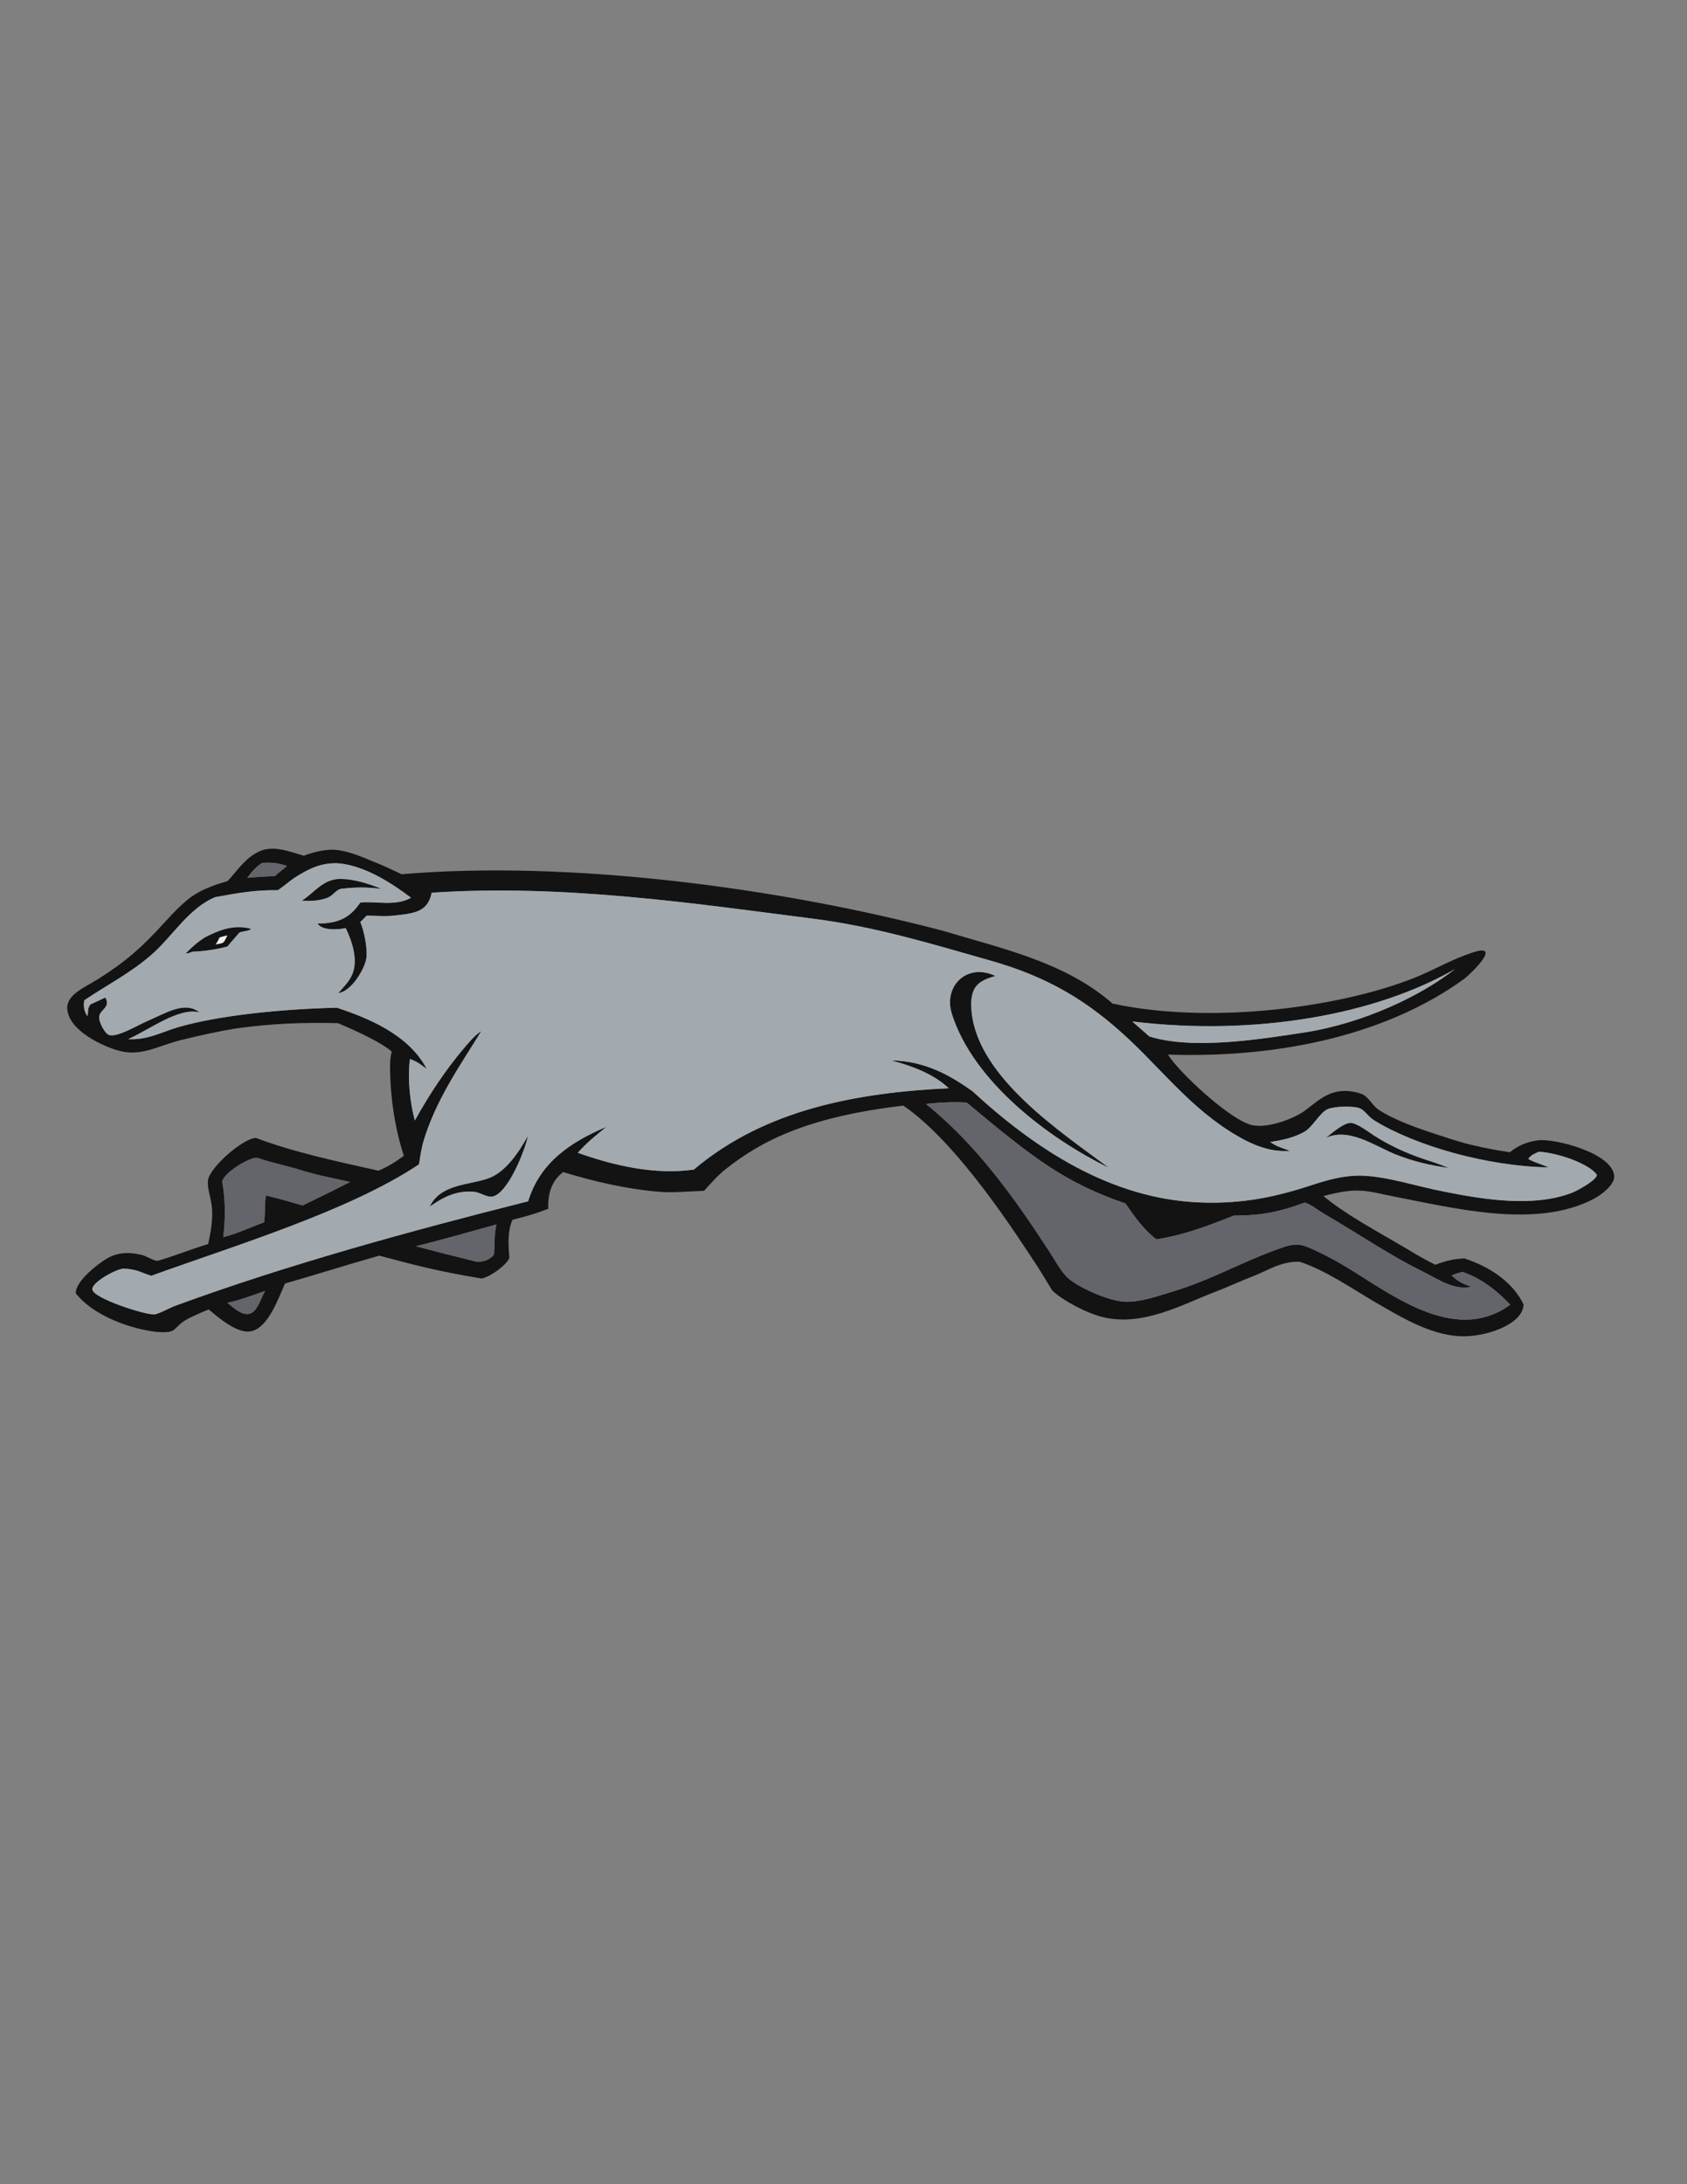 <?xml version="1.0" encoding="utf-8"?>
<!-- Generator: Adobe Illustrator 21.1.0, SVG Export Plug-In . SVG Version: 6.00 Build 0)  -->
<svg version="1.1" id="Layer_1" xmlns="http://www.w3.org/2000/svg" xmlns:xlink="http://www.w3.org/1999/xlink" x="0px" y="0px"
	 viewBox="0 0 612 792" enable-background="new 0 0 612 792" xml:space="preserve">
<rect x="0" y="0" width="612" height="792" fill="#808080" stroke="none"/>
<g>
	<path fill="#131313" d="M118.9,325.5c-3.1,1.2-6.3,1.3-9.4,1.1c4.8-3.1,7.8-8.1,14.4-7.9c4.8,0.1,10,1.8,14.5,3.6
		c-5.8-0.7-9.5-0.6-14.8,0C121.8,322.8,120.8,324.7,118.9,325.5z M91.1,336.8c-0.8,0.9-3.2,0.8-4.3,1.4c-2,2.4-3.1,3.5-4.3,5
		c-2.8,0.8-7.5,1.7-12.7,1.9c-0.8,0.2-1.3,0.7-2.4,0.6c2.1-2.2,4.5-4.3,7.1-5.9C79.1,337.5,84.6,335,91.1,336.8z M82.5,339.2
		c-1.4,0.3-1.9,0.4-2.9,0.8c-0.4,1-0.9,1.9-1.4,2.4C81.7,342,81,341.8,82.5,339.2z M176.8,427.4c-7.2,2.4-17,2-20.9,10.1
		c4.9-3.4,9.5-5.8,15.8-5.4c2.4,0.2,4.9,2.1,6.8,1.8c5.7-0.8,12.1-17.1,13-22C188,418.2,183.2,425.3,176.8,427.4z M352.5,367.2
		c-1-9.5,2.4-11.5,8.6-13.3c-10.1-4.9-19,3.5-15.8,13.7c7.7,24.5,35.1,45.2,56.9,55.8C385.1,410.6,355.1,391,352.5,367.2z
		 M585.6,426.5c0.2,3-4.6,6.8-7.6,8.3c-20.8,10.8-50,3.4-73.1-1.1c-9.1-1.8-12.2-3.4-24.8,0c8.5,7,19.6,12.8,30.2,19.1
		c3.3,2,6.7,4,10.4,5.8c4.8-1.8,7.3-2.1,10.5-2.3c9.9,3.2,17.9,9.1,21.5,16.7c-0.1,7.3-14.2,12.1-23.4,11.5
		c-11-0.6-22.2-7.6-30.2-12.2c-8.4-4.9-18.5-11.9-27.7-14.8c-6.7-0.2-11.9,3.4-16.2,5c-5.4,2.1-10.5,4.5-14.8,6.1
		c-11.7,4.5-25.9,12.5-40.3,9c-6.1-1.5-15-6.3-18.4-9.7c-1.8-2.9-3.7-6.2-5.8-9.4c-6.6-9.9-28.1-43.9-48.2-57.6
		c-34.8,4.1-51.5,12.8-64.4,23c-2.9,2.3-4.6,4.3-7.9,7.9c-7.6,0.3-11.3,0.7-15.5,0.4c-12.3-0.9-24.8-3.9-35.6-7.2
		c-4.4,3.3-5.6,8.2-5.4,13.3c-4.6,1.8-7.4,2.6-13,4c-1.7,3.9-1.6,8.6-1.1,13.7c-0.6,2.3-6.6,6.9-10.1,7.6c-16-2.7-22.9-4.5-37.1-8.3
		c-12,3.4-23.6,7.1-34.2,10.1c-2.4,5.3-6,15.9-12.2,17.3c-5.2,1.2-12.7-5.6-15.5-7.9c-2.5,1-4.7,2-7.2,3.2c-6.2,3.3-3.6,5.5-11.1,5
		c-5.4-0.4-21.7-3.9-29.9-14c-0.3-4.3,8.2-10.9,11.2-12.6c3.6-2.1,7.4-2.6,12.6-1.4c2,0.5,4.2,2.1,5.8,2.2
		c5.5-1.5,10.3-3.6,18.4-6.1c1.1-4.8,1.7-9.2,1.4-13c-0.3-3.9-1.9-7.3-1.4-10.4c1.1-4.9,12.6-14.8,17.3-15.1
		c14,5.3,29.8,8.6,44.5,11.9c3.5-1.5,6.1-3.1,9.2-5.4c-3.2-9.9-4.8-20.4-5-31c0-1.7-0.1-3.9,0.6-6.8c-4.1-3.7-15.9-8.8-19.5-10.3
		c-13.1-0.3-23.5,0.1-36.9,1.9c-6.2,1-12.9,2.5-19.1,4c-9.2,2.1-15.1,6.5-23.8,4c-5.6-1.6-17.9-7.2-18.4-15.1
		c-0.3-5.2,6.3-7.7,11.2-10.8c10-6.3,15.9-11.5,23.8-20.2c3.7-4.1,7.9-8.4,11.2-10.4c3.8-2.4,8.2-3.8,11.9-4.9
		c3.1-2.9,7.8-11.1,15.1-11.7c4.4-0.4,9,1.5,12.6,2.5c3.4-1.3,6.9-2.1,10.1-2.2c5.1,0,10.7,2.5,15.1,4.3c3.1,1.2,6.3,2.7,10.3,4.6
		c60.8-5.2,137.3,4.9,196.7,20.6c21.2,6.4,44.1,11.3,61.2,26.3c39,8.4,89.9,0.1,114.5-11.5c5.2-2.4,9.4-4.7,15.5-6.8
		c12-4.3,0.4,7.2-2.5,9.4c-26.7,19.3-64.5,28.8-107.4,27.4c4.2,6.7,22.9,24,30.6,25.6c5.3,1.1,13.4-1.8,17.6-4.3
		c5.5-3.3,10.4-10.7,21.6-7.2c2.9,0.9,4.2,4.2,6.5,5.8c5.5,3.7,14.1,6.8,22.3,9.4c3.7,1.2,7.7,2.6,12.2,3.6c4,0.9,7.6,1.7,13.3,2.5
		c2.3-2,5.9-3.8,10.1-4.3C564,412.7,585.1,418.1,585.6,426.5z M410.8,370.4c0.8,0.8,3.6,3.1,6.1,5.4c15.7,5,40.5,1,56.2-1.4
		c21.8-3.4,42.7-13.5,54.7-23C499.2,367.9,455.7,375.8,410.8,370.4z M89.7,318.3c3.6-0.3,6.3-0.5,10-0.6c1.4-1.3,2.8-2.3,4.4-3.7
		c-2.8-1-5.6-1.4-9-1.1C92.5,314.6,91.3,316.2,89.7,318.3z M80.6,428.4c1.3,6.9,1.1,14.3,0.4,20.2c5.4-1.4,9.9-3.6,14.8-5.4
		c0.5-3,0.1-7,0.7-9.7c5.2,1.2,8.2,2.2,13.3,3.6c7.8-3.8,12.3-6,17.2-8.5c-5-1.2-11.4-2.3-17.2-4.1c-5.6-1.8-10-2.5-16.6-4.7
		C90.2,419.7,81.4,425.2,80.6,428.4z M96.2,468.1c-4.3,1.5-9,3.3-13.7,4.3c2.1,1.7,5.1,4.6,7.9,4C93.5,475.7,94.6,470.6,96.2,468.1z
		 M180.1,444c-9.7,2.7-19.3,5.4-29.2,7.9c6,1.6,14.6,3.8,22.4,5.7c2.9-0.2,4.8-1.2,5.9-2.7C179.5,451.9,179.2,447.8,180.1,444z
		 M473.2,436.1c-8.7,3.2-14.7,4.6-25.6,4.7c-8.3,3.2-16.9,6.8-28.1,8.6c-4.7-3.6-8.1-8.5-11.2-13c-21.8-7.5-33.2-16.2-57.6-36.6
		c-4.5-0.4-11.7,0.1-14.8,0.5c18.3,14.7,32,33.9,44.7,53.4c2.2,3.4,4.3,7.4,6.8,9.7c3.8,3.4,14.6,8.3,20.5,8.6
		c5.5,0.3,11.7-1.9,17.3-3.6c14.2-4.3,23.8-10.1,37.4-15.1c7.7-2.9,8.9-2.6,15.8,0.7c2.5,1.2,5.7,2.9,7.6,4
		c16.9,9.7,40.9,30.3,61.9,15.1c-4.1-4.3-9.8-9.3-17.3-11.9c-1.6,0.4-2.1,0.5-4,1.3c3,2.7,4.5,3.1,7.2,4.1c-6.4,1.3-11.8-2.6-16.6-5
		c-13.1-6.4-23.7-13.8-36.4-21.2C478.5,439.1,474.9,436.2,473.2,436.1z M579.3,426c-2.3-3.5-12.5-7.7-21-8.4
		c-2.5,1.1-2.9,1.4-3.9,2.6c1.1,0.8,4,1.7,7.4,3.1c-22.5-0.4-48.4-7.9-63.2-17c-2.3-1.4-3.6-3.9-5.5-4.5c-2.8-0.9-9.2-0.6-11.5,0.4
		c-3,1.4-5.4,6.6-8.6,8.3c-3.8,2.1-7.8,2.9-12.2,3.6c2.1,1.5,4.3,2.2,7.2,3.2c-6.2,0.5-11.6-1.5-15.8-3.6c-17.9-9.2-29-24-42.5-36.7
		c-14.8-13.9-29.4-22.8-50.8-28.8c-20.2-5.7-41.1-12.2-64.1-15.1c-42.2-5.4-90.3-12.6-138.2-9.4c-1.4,6.9-6,7.5-13.7,8.3
		c-3.2,0.4-7.3,0-9.9,0c-0.8,0.8-1.5,1.7-2.3,2.3c1.4,3.3,2.7,9.7,2.2,13.2c-0.6,3.8-5.3,11.9-10.1,12.6c1.7-2.2,3.7-3.8,5-6.8
		c2.2-5.2-0.1-12.1-2.4-16.8c-2.6,0.7-8.5,1-10.2-1.6c7.3-0.1,11.5-1.8,15.5-7.6c4.5-0.7,13.1,1.5,18.4-1.8
		c-6.8-5.1-16.2-11.3-25.7-12.4c-6.8-0.6-11.7,2.2-15.8,4.7c-2.4,1.5-4.3,3.3-6.8,5c-7.9-0.1-13.4,0.8-22.7,2.5
		c-9.5,3.9-15.5,14.1-22.7,20.5c-7.9,7-16.2,11.1-24.8,16.9c-0.4,1.9-0.1,4.3,1.2,5.8c0.2-2.3,0-2.9,1-4.3c2.2-1,3.6-1.6,5.4-2.5
		c2.1,3.5-1.8,4.3-2.2,6.8c-0.3,2,2.1,6.4,3.6,6.8c2.9,0.9,9.7-3.2,13.7-5c7.2-3.1,13.7-7.4,19.1-3.2c-7.5-1.9-17.7,6-25.9,9.7
		c6.9,0.4,12-2.5,18-4.3c14.3-4.2,36.9-6.6,57.7-7.1c11.2,3.7,26.1,9.7,32.6,22.2c-2.7-2-3.6-2.7-6.1-3.6
		c-0.9,7.6,0.1,16.2,1.8,22.3c5.3-9.6,11.1-18.2,17.3-25.6c2.1-2.5,4.3-5.2,6.8-6.8c-8,13-16.7,25.2-21.2,40.7c-0.6,2.4-1,5-1.4,7.6
		c-25.4,17-67.6,29.7-97.1,40.4c-4-1.2-5.1-2.4-10.2-2.6c-2.8,0.3-11.5,5-11.2,7.6c0.4,3.2,19.5,9.4,22.7,9c2.4-0.6,4.9-2.2,7.6-3.2
		c40.4-14.8,84.8-27,127.8-37.8c4.3-14.1,15.4-21.5,28.4-27c-3.7,3-6.8,5.4-10.4,9.4c13.2,4.7,28,8.1,42.1,6.1
		c26-22,59.6-27.9,92.5-29.5c-5.4-5-12.6-7.9-20.9-10.1c12.2,0.2,21.4,5.4,29.5,11.2c22.8,21,50.1,38.9,82.1,40.3
		c13.4,0.6,24.6-1.4,34.6-4.3c7.5-2.1,15.2-5.6,24.5-5.4c9.4,0.3,19.6,3.8,29.9,5.8c15,3,32.6,5.7,46.4,0.4
		C572.3,431.7,579.3,427.9,579.3,426z M498.7,411.9c-2.6-1.7-5.8-4.2-8.3-4.7c-2.6-0.5-7.7,4.1-9.4,5.4c8.2-3.8,17.2,2.6,24.8,5.8
		c6.6,2.7,13.2,4.2,19.8,5.1c-4.3-1.7-6.2-2.3-9.3-3.3C510,418.1,503.7,415.1,498.7,411.9z"/>
	<path fill="#63656A" d="M150.9,451.9c9.9-2.5,19.5-5.2,29.2-7.9c-0.9,3.8-0.6,7.9-0.9,10.9c-1.1,1.5-3,2.5-5.9,2.7
		C165.5,455.7,156.9,453.5,150.9,451.9z M90.4,476.4c3.1-0.7,4.2-5.8,5.8-8.3c-4.3,1.5-9,3.3-13.7,4.3
		C84.6,474.1,87.6,477,90.4,476.4z M447.6,440.8c-8.3,3.2-16.9,6.8-28.1,8.6c-4.7-3.6-8.1-8.5-11.2-13
		c-21.8-7.5-33.2-16.2-57.6-36.6c-4.5-0.4-11.7,0.1-14.8,0.5c18.3,14.7,32,33.9,44.7,53.4c2.2,3.4,4.3,7.4,6.8,9.7
		c3.8,3.4,14.6,8.3,20.5,8.6c5.5,0.3,11.7-1.9,17.3-3.6c14.2-4.3,23.8-10.1,37.4-15.1c7.7-2.9,8.9-2.6,15.8,0.7
		c2.5,1.2,5.7,2.9,7.6,4c16.9,9.7,40.9,30.3,61.9,15.1c-4.1-4.3-9.8-9.3-17.3-11.9c-1.6,0.4-2.1,0.5-4,1.3c3,2.7,4.5,3.1,7.2,4.1
		c-6.4,1.3-11.8-2.6-16.6-5c-13.1-6.4-23.7-13.8-36.4-21.2c-2.3-1.3-5.9-4.2-7.6-4.3C464.5,439.3,458.5,440.7,447.6,440.8z
		 M104.1,314c-2.8-1-5.6-1.4-9-1.1c-2.6,1.7-3.8,3.3-5.4,5.4c3.6-0.3,6.3-0.5,10-0.6C101.1,316.4,102.5,315.4,104.1,314z M81,448.6
		c5.4-1.4,9.9-3.6,14.8-5.4c0.5-3,0.1-7,0.7-9.7c5.2,1.2,8.2,2.2,13.3,3.6c7.8-3.8,12.3-6,17.2-8.5c-5-1.2-11.4-2.3-17.2-4.1
		c-5.6-1.8-10-2.5-16.6-4.7c-3-0.1-11.8,5.4-12.6,8.6C81.9,435.3,81.7,442.7,81,448.6z"/>
	<path fill="#EEEEEE" d="M78.2,342.4c3.5-0.4,2.8-0.6,4.3-3.2c-1.4,0.3-1.9,0.4-2.9,0.8C79.2,341,78.7,341.9,78.2,342.4z"/>
	<path fill="#A2AAAF" d="M558.3,417.6c-2.5,1.1-2.9,1.4-3.9,2.6c1.1,0.8,4,1.7,7.4,3.1c-22.5-0.4-48.4-7.9-63.2-17
		c-2.3-1.4-3.6-3.9-5.5-4.5c-2.8-0.9-9.2-0.6-11.5,0.4c-3,1.4-5.4,6.6-8.6,8.3c-3.8,2.1-7.8,2.9-12.2,3.6c2.1,1.5,4.3,2.2,7.2,3.2
		c-6.2,0.5-11.6-1.5-15.8-3.6c-17.9-9.2-29-24-42.5-36.7c-14.8-13.9-29.4-22.8-50.8-28.8c-20.2-5.7-41.1-12.2-64.1-15.1
		c-42.2-5.4-90.3-12.6-138.2-9.4c-1.4,6.9-6,7.5-13.7,8.3c-3.2,0.4-7.3,0-9.9,0c-0.8,0.8-1.5,1.7-2.3,2.3c1.4,3.3,2.7,9.7,2.2,13.2
		c-0.6,3.8-5.3,11.9-10.1,12.6c1.7-2.2,3.7-3.8,5-6.8c2.2-5.2-0.1-12.1-2.4-16.8c-2.6,0.7-8.5,1-10.2-1.6c7.3-0.1,11.5-1.8,15.5-7.6
		c4.5-0.7,13.1,1.5,18.4-1.8c-6.8-5.1-16.2-11.3-25.7-12.4c-6.8-0.6-11.7,2.2-15.8,4.7c-2.4,1.5-4.3,3.3-6.8,5
		c-7.9-0.1-13.4,0.8-22.7,2.5c-9.5,3.9-15.5,14.1-22.7,20.5c-7.9,7-16.2,11.1-24.8,16.9c-0.4,1.9-0.1,4.3,1.2,5.8
		c0.2-2.3,0-2.9,1-4.3c2.2-1,3.6-1.6,5.4-2.5c2.1,3.5-1.8,4.3-2.2,6.8c-0.3,2,2.1,6.4,3.6,6.8c2.9,0.9,9.7-3.2,13.7-5
		c7.2-3.1,13.7-7.4,19.1-3.2c-7.5-1.9-17.7,6-25.9,9.7c6.9,0.4,12-2.5,18-4.3c14.3-4.2,36.9-6.6,57.7-7.1
		c11.2,3.7,26.1,9.7,32.6,22.2c-2.7-2-3.6-2.7-6.1-3.6c-0.9,7.6,0.1,16.2,1.8,22.3c5.3-9.6,11.1-18.2,17.3-25.6
		c2.1-2.5,4.3-5.2,6.8-6.8c-8,13-16.7,25.2-21.2,40.7c-0.6,2.4-1,5-1.4,7.6c-25.4,17-67.6,29.7-97.1,40.4c-4-1.2-5.1-2.4-10.2-2.6
		c-2.8,0.3-11.5,5-11.2,7.6c0.4,3.2,19.5,9.4,22.7,9c2.4-0.6,4.9-2.2,7.6-3.2c40.4-14.8,84.8-27,127.8-37.8
		c4.3-14.1,15.4-21.5,28.4-27c-3.7,3-6.8,5.4-10.4,9.4c13.2,4.7,28,8.1,42.1,6.1c26-22,59.6-27.9,92.5-29.5
		c-5.4-5-12.6-7.9-20.9-10.1c12.2,0.2,21.4,5.4,29.5,11.2c22.8,21,50.1,38.9,82.1,40.3c13.4,0.6,24.6-1.4,34.6-4.3
		c7.5-2.1,15.2-5.6,24.5-5.4c9.4,0.3,19.6,3.8,29.9,5.8c15,3,32.6,5.7,46.4,0.4c2-0.8,9-4.6,9-6.5
		C577,422.5,566.8,418.3,558.3,417.6z M86.8,338.2c-2,2.4-3.1,3.5-4.3,5c-2.8,0.8-7.5,1.7-12.7,1.9c-0.8,0.2-1.3,0.7-2.4,0.6
		c2.1-2.2,4.5-4.3,7.1-5.9c4.6-2.3,10.1-4.8,16.6-3C90.3,337.7,87.9,337.6,86.8,338.2z M109.5,326.6c4.8-3.1,7.8-8.1,14.4-7.9
		c4.8,0.1,10,1.8,14.5,3.6c-5.8-0.7-9.5-0.6-14.8,0c-1.8,0.5-2.8,2.4-4.7,3.2C115.8,326.7,112.6,326.8,109.5,326.6z M178.5,433.9
		c-1.9,0.3-4.4-1.6-6.8-1.8c-6.3-0.4-10.9,2-15.8,5.4c3.9-8.1,13.7-7.7,20.9-10.1c6.4-2.1,11.2-9.2,14.7-15.5
		C190.6,416.8,184.2,433.1,178.5,433.9z M345.3,367.6c-3.2-10.2,5.7-18.6,15.8-13.7c-6.2,1.8-9.6,3.8-8.6,13.3
		c2.6,23.8,32.6,43.4,49.7,56.2C380.4,412.8,353,392.1,345.3,367.6z M505.8,418.4c-7.6-3.2-16.6-9.6-24.8-5.8
		c1.7-1.3,6.8-5.9,9.4-5.4c2.5,0.5,5.7,3,8.3,4.7c5,3.2,11.3,6.2,17.6,8.3c3.1,1,5,1.6,9.3,3.3C519,422.6,512.4,421.1,505.8,418.4z
		 M416.9,375.8c-2.5-2.3-5.3-4.6-6.1-5.4c44.9,5.4,88.4-2.5,117-19c-12,9.5-32.9,19.6-54.7,23C457.4,376.8,432.6,380.8,416.9,375.8z
		"/>
</g>
</svg>
